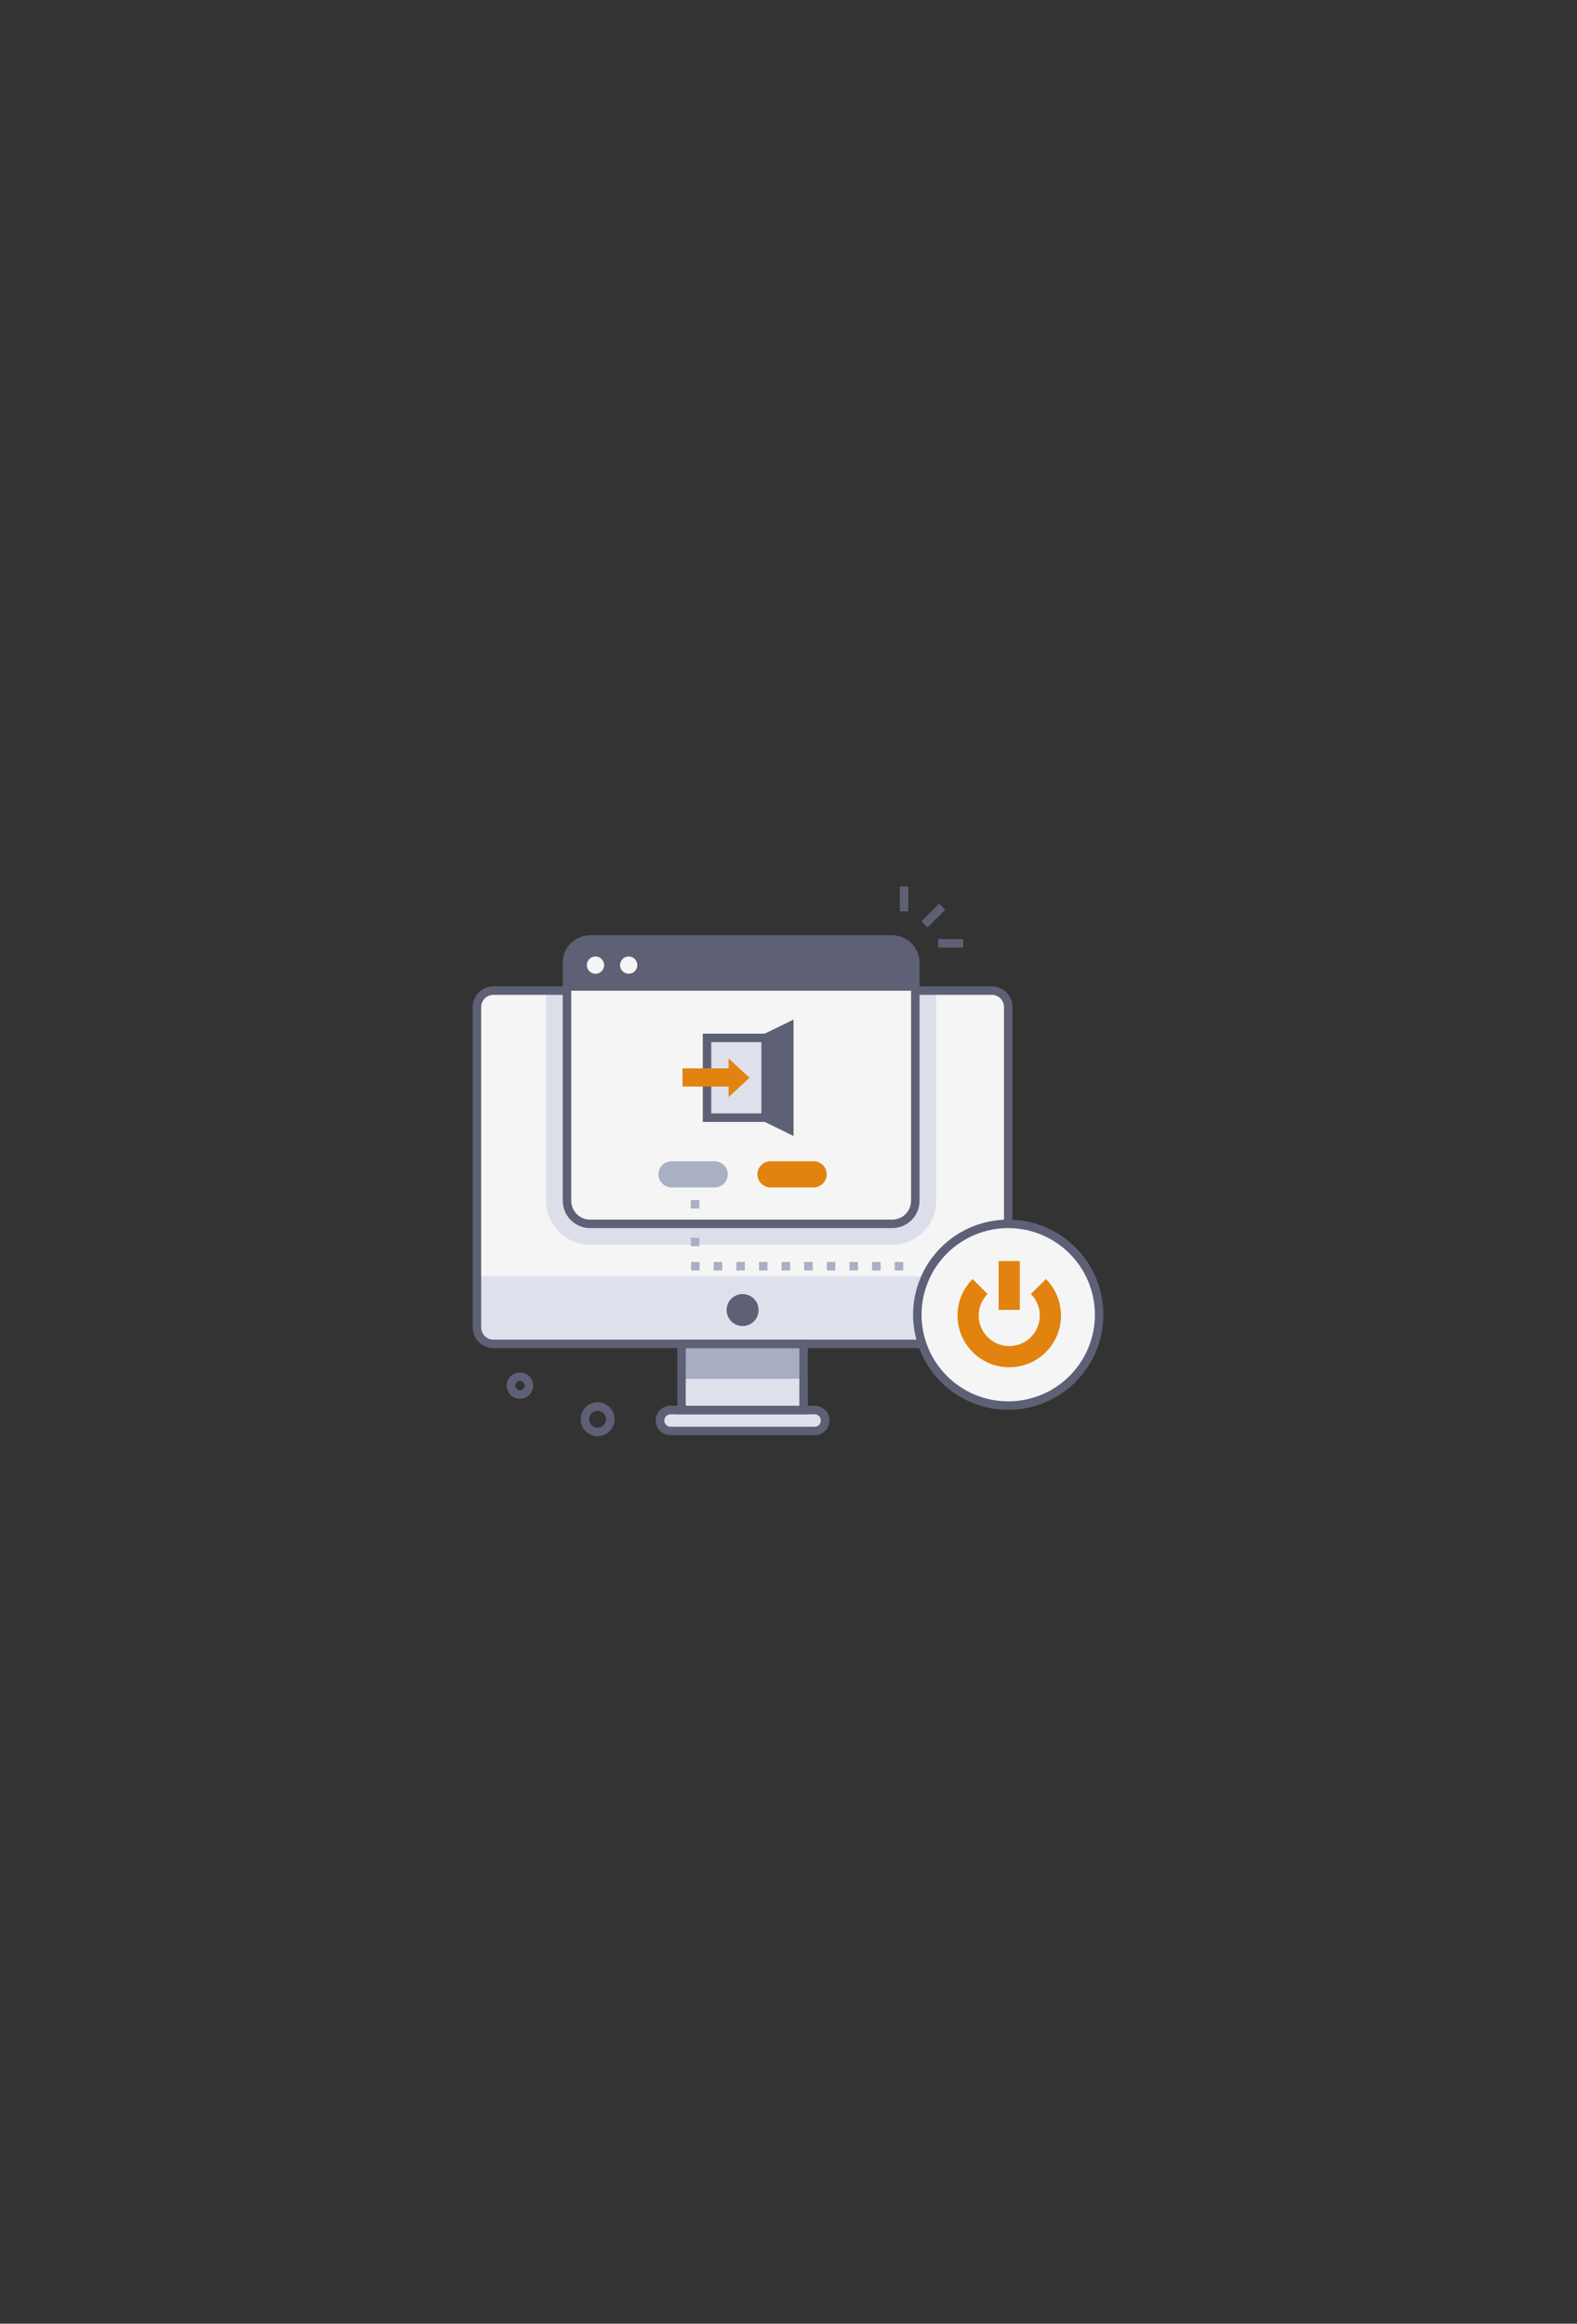 <svg xmlns="http://www.w3.org/2000/svg" xmlns:xlink="http://www.w3.org/1999/xlink" width="802" zoomAndPan="magnify" viewBox="0 0 601.5 886.5" height="1182" preserveAspectRatio="xMidYMid meet" version="1.0"><rect x="0" y="0" width="601.5" height="886.5" fill="#333333" stroke="none"/><defs><clipPath id="3628a8ca29"><path d="M 250 536 L 317 536 L 317 547.949 L 250 547.949 Z M 250 536 " clip-rule="nonzero"/></clipPath><clipPath id="86df88a69f"><path d="M 180.301 376 L 387 376 L 387 515 L 180.301 515 Z M 180.301 376 " clip-rule="nonzero"/></clipPath><clipPath id="9ef547f234"><path d="M 348 465 L 420.852 465 L 420.852 538 L 348 538 Z M 348 465 " clip-rule="nonzero"/></clipPath><clipPath id="8bcbf72218"><path d="M 254 376 L 420.852 376 L 420.852 547.949 L 254 547.949 Z M 254 376 " clip-rule="nonzero"/></clipPath><clipPath id="bb18fa2c65"><path d="M 343 338.125 L 347 338.125 L 347 348 L 343 348 Z M 343 338.125 " clip-rule="nonzero"/></clipPath><clipPath id="ebcbc0e182"><path d="M 221 534 L 235 534 L 235 547.949 L 221 547.949 Z M 221 534 " clip-rule="nonzero"/></clipPath></defs><path fill="#dee1ec" d="M 188.18 377.918 L 378.297 377.918 C 378.707 377.918 379.113 377.957 379.516 378.039 C 379.922 378.117 380.312 378.234 380.691 378.395 C 381.07 378.551 381.434 378.742 381.773 378.973 C 382.117 379.199 382.434 379.461 382.723 379.75 C 383.016 380.043 383.273 380.355 383.5 380.699 C 383.73 381.039 383.922 381.402 384.082 381.781 C 384.238 382.16 384.355 382.551 384.438 382.957 C 384.516 383.359 384.559 383.766 384.559 384.176 L 384.559 506.434 C 384.559 506.844 384.516 507.254 384.438 507.656 C 384.355 508.059 384.238 508.449 384.082 508.828 C 383.922 509.211 383.73 509.57 383.5 509.914 C 383.273 510.254 383.016 510.57 382.723 510.859 C 382.434 511.152 382.117 511.41 381.773 511.641 C 381.434 511.867 381.07 512.062 380.691 512.219 C 380.312 512.375 379.922 512.496 379.516 512.574 C 379.113 512.656 378.707 512.695 378.297 512.695 L 188.18 512.695 C 187.77 512.695 187.363 512.656 186.957 512.574 C 186.555 512.496 186.164 512.375 185.785 512.219 C 185.402 512.062 185.043 511.867 184.699 511.641 C 184.359 511.41 184.043 511.152 183.754 510.859 C 183.461 510.57 183.203 510.254 182.973 509.914 C 182.746 509.57 182.551 509.211 182.395 508.828 C 182.238 508.449 182.117 508.059 182.039 507.656 C 181.957 507.254 181.918 506.844 181.918 506.434 L 181.918 384.176 C 181.918 383.766 181.957 383.359 182.039 382.957 C 182.117 382.551 182.238 382.16 182.395 381.781 C 182.551 381.402 182.746 381.039 182.973 380.699 C 183.203 380.355 183.461 380.043 183.754 379.75 C 184.043 379.461 184.359 379.199 184.699 378.973 C 185.043 378.742 185.402 378.551 185.785 378.395 C 186.164 378.234 186.555 378.117 186.957 378.039 C 187.363 377.957 187.77 377.918 188.18 377.918 Z M 188.18 377.918 " fill-opacity="1" fill-rule="nonzero"/><path fill="#f5f5f5" d="M 384.562 384.188 L 384.562 486.883 L 181.918 486.883 L 181.918 384.23 C 181.918 383.816 181.957 383.406 182.039 383 C 182.121 382.594 182.238 382.199 182.398 381.816 C 182.559 381.434 182.754 381.066 182.984 380.723 C 183.215 380.379 183.477 380.059 183.77 379.766 C 184.062 379.473 184.379 379.211 184.727 378.98 C 185.07 378.75 185.434 378.555 185.816 378.398 C 186.199 378.238 186.594 378.117 187 378.039 C 187.41 377.957 187.82 377.918 188.234 377.918 L 378.285 377.918 C 378.695 377.918 379.105 377.957 379.508 378.035 C 379.914 378.117 380.305 378.234 380.688 378.395 C 381.066 378.551 381.43 378.742 381.773 378.973 C 382.113 379.199 382.434 379.461 382.723 379.75 C 383.016 380.043 383.273 380.359 383.504 380.703 C 383.734 381.043 383.926 381.406 384.086 381.785 C 384.242 382.168 384.363 382.559 384.441 382.965 C 384.523 383.367 384.562 383.777 384.562 384.188 Z M 384.562 384.188 " fill-opacity="1" fill-rule="nonzero"/><path fill="#dcdfea" d="M 357.098 377.91 L 357.098 458.105 C 357.098 458.652 357.07 459.199 357.016 459.746 C 356.961 460.293 356.879 460.832 356.77 461.371 C 356.664 461.91 356.527 462.441 356.367 462.965 C 356.207 463.492 356.023 464.008 355.812 464.512 C 355.602 465.02 355.367 465.516 355.105 465.996 C 354.848 466.48 354.566 466.949 354.258 467.406 C 353.953 467.863 353.629 468.301 353.277 468.727 C 352.93 469.148 352.562 469.555 352.172 469.945 C 351.785 470.332 351.379 470.699 350.953 471.047 C 350.531 471.395 350.09 471.723 349.633 472.027 C 349.176 472.332 348.707 472.613 348.223 472.871 C 347.738 473.129 347.242 473.363 346.738 473.574 C 346.23 473.785 345.715 473.969 345.188 474.129 C 344.664 474.289 344.133 474.422 343.594 474.527 C 343.055 474.637 342.512 474.715 341.969 474.77 C 341.422 474.824 340.875 474.852 340.324 474.852 L 225.066 474.852 C 224.516 474.852 223.969 474.824 223.422 474.77 C 222.875 474.715 222.332 474.637 221.793 474.527 C 221.258 474.418 220.723 474.285 220.199 474.125 C 219.672 473.969 219.156 473.781 218.648 473.57 C 218.141 473.359 217.648 473.125 217.164 472.867 C 216.68 472.609 216.207 472.328 215.75 472.02 C 215.293 471.715 214.855 471.391 214.43 471.039 C 214.004 470.691 213.598 470.324 213.211 469.938 C 212.82 469.547 212.453 469.141 212.105 468.719 C 211.758 468.293 211.43 467.852 211.125 467.395 C 210.82 466.938 210.535 466.469 210.277 465.984 C 210.02 465.5 209.785 465.004 209.574 464.496 C 209.363 463.992 209.18 463.473 209.02 462.949 C 208.859 462.422 208.727 461.891 208.617 461.352 C 208.512 460.816 208.43 460.273 208.375 459.727 C 208.32 459.18 208.293 458.633 208.293 458.082 L 208.293 377.91 Z M 357.098 377.91 " fill-opacity="1" fill-rule="nonzero"/><path fill="#dee1ec" d="M 259.953 512.695 L 306.523 512.695 L 306.523 537.914 L 259.953 537.914 Z M 259.953 512.695 " fill-opacity="1" fill-rule="nonzero"/><path fill="#dee1ec" d="M 310.598 545.898 L 255.879 545.898 C 255.609 545.91 255.344 545.895 255.078 545.848 C 254.812 545.805 254.555 545.734 254.305 545.641 C 254.055 545.543 253.816 545.422 253.59 545.277 C 253.363 545.137 253.152 544.969 252.957 544.785 C 252.766 544.598 252.594 544.395 252.441 544.172 C 252.289 543.949 252.16 543.719 252.055 543.469 C 251.949 543.223 251.871 542.969 251.816 542.703 C 251.762 542.441 251.734 542.176 251.734 541.906 C 251.734 541.637 251.762 541.371 251.816 541.109 C 251.871 540.848 251.949 540.59 252.055 540.344 C 252.16 540.098 252.289 539.863 252.441 539.641 C 252.594 539.422 252.766 539.215 252.957 539.031 C 253.152 538.844 253.363 538.68 253.59 538.535 C 253.816 538.391 254.055 538.27 254.305 538.176 C 254.555 538.078 254.812 538.008 255.078 537.965 C 255.344 537.922 255.609 537.902 255.879 537.914 L 310.598 537.914 C 310.863 537.902 311.133 537.922 311.395 537.965 C 311.66 538.008 311.918 538.078 312.172 538.176 C 312.422 538.27 312.66 538.391 312.887 538.535 C 313.113 538.68 313.324 538.844 313.516 539.031 C 313.711 539.215 313.883 539.422 314.035 539.641 C 314.188 539.863 314.316 540.098 314.422 540.344 C 314.527 540.59 314.605 540.848 314.66 541.109 C 314.711 541.371 314.738 541.637 314.738 541.906 C 314.738 542.176 314.711 542.441 314.66 542.703 C 314.605 542.969 314.527 543.223 314.422 543.469 C 314.316 543.719 314.188 543.949 314.035 544.172 C 313.883 544.395 313.711 544.598 313.516 544.785 C 313.324 544.969 313.113 545.137 312.887 545.277 C 312.66 545.422 312.422 545.543 312.172 545.641 C 311.918 545.734 311.66 545.805 311.395 545.848 C 311.133 545.895 310.863 545.91 310.598 545.898 Z M 310.598 545.898 " fill-opacity="1" fill-rule="nonzero"/><g clip-path="url(#3628a8ca29)"><path fill="#5e6175" d="M 310.598 547.516 L 255.879 547.516 C 255.504 547.527 255.129 547.504 254.758 547.441 C 254.391 547.375 254.027 547.277 253.676 547.141 C 253.328 547.004 252.992 546.836 252.676 546.633 C 252.359 546.43 252.066 546.199 251.797 545.938 C 251.527 545.676 251.285 545.391 251.074 545.078 C 250.859 544.77 250.68 544.441 250.535 544.094 C 250.387 543.75 250.277 543.391 250.203 543.023 C 250.129 542.656 250.09 542.281 250.09 541.906 C 250.09 541.531 250.129 541.16 250.203 540.789 C 250.277 540.422 250.387 540.066 250.535 539.719 C 250.68 539.371 250.859 539.043 251.074 538.734 C 251.285 538.426 251.527 538.137 251.797 537.875 C 252.066 537.613 252.359 537.383 252.676 537.18 C 252.992 536.977 253.328 536.809 253.676 536.672 C 254.027 536.535 254.391 536.438 254.758 536.375 C 255.129 536.309 255.504 536.285 255.879 536.297 L 310.598 536.297 C 310.973 536.285 311.344 536.309 311.715 536.375 C 312.086 536.438 312.445 536.535 312.797 536.672 C 313.148 536.809 313.48 536.977 313.797 537.18 C 314.113 537.383 314.41 537.613 314.68 537.875 C 314.949 538.137 315.191 538.426 315.402 538.734 C 315.613 539.043 315.793 539.371 315.941 539.719 C 316.086 540.066 316.199 540.422 316.273 540.789 C 316.348 541.16 316.387 541.531 316.387 541.906 C 316.387 542.281 316.348 542.656 316.273 543.023 C 316.199 543.391 316.086 543.75 315.941 544.094 C 315.793 544.441 315.613 544.77 315.402 545.078 C 315.191 545.391 314.949 545.676 314.68 545.938 C 314.41 546.199 314.113 546.43 313.797 546.633 C 313.48 546.836 313.148 547.004 312.797 547.141 C 312.445 547.277 312.086 547.375 311.715 547.441 C 311.344 547.504 310.973 547.527 310.598 547.516 Z M 255.879 539.559 C 255.555 539.543 255.238 539.594 254.934 539.707 C 254.629 539.82 254.359 539.988 254.125 540.211 C 253.891 540.438 253.707 540.699 253.578 540.996 C 253.453 541.297 253.387 541.609 253.387 541.934 C 253.387 542.258 253.453 542.57 253.578 542.871 C 253.707 543.168 253.891 543.43 254.125 543.656 C 254.359 543.879 254.629 544.047 254.934 544.16 C 255.238 544.277 255.555 544.324 255.879 544.309 L 310.598 544.309 C 310.922 544.324 311.234 544.277 311.539 544.16 C 311.844 544.047 312.117 543.879 312.352 543.656 C 312.586 543.43 312.77 543.168 312.895 542.871 C 313.023 542.57 313.09 542.258 313.09 541.934 C 313.09 541.609 313.023 541.297 312.895 540.996 C 312.77 540.699 312.586 540.438 312.352 540.211 C 312.117 539.988 311.844 539.82 311.539 539.707 C 311.234 539.594 310.922 539.543 310.598 539.559 Z M 255.879 539.559 " fill-opacity="1" fill-rule="nonzero"/></g><path fill="#a7adc2" d="M 259.953 512.695 L 306.523 512.695 L 306.523 526.004 L 259.953 526.004 Z M 259.953 512.695 " fill-opacity="1" fill-rule="nonzero"/><path fill="#5e6175" d="M 308.125 539.559 L 258.332 539.559 L 258.332 511.078 L 308.125 511.078 Z M 261.555 536.324 L 304.891 536.324 L 304.891 514.312 L 261.57 514.312 Z M 261.555 536.324 " fill-opacity="1" fill-rule="nonzero"/><g clip-path="url(#86df88a69f)"><path fill="#5e6175" d="M 378.297 514.312 L 188.18 514.312 C 187.664 514.312 187.152 514.262 186.645 514.16 C 186.137 514.059 185.645 513.906 185.168 513.711 C 184.688 513.512 184.234 513.27 183.805 512.98 C 183.375 512.695 182.977 512.367 182.609 512 C 182.246 511.637 181.918 511.238 181.633 510.809 C 181.344 510.379 181.102 509.926 180.902 509.449 C 180.703 508.969 180.555 508.477 180.453 507.969 C 180.352 507.465 180.301 506.953 180.301 506.434 L 180.301 384.176 C 180.301 383.66 180.352 383.148 180.453 382.641 C 180.555 382.133 180.703 381.641 180.902 381.164 C 181.102 380.688 181.344 380.234 181.633 379.805 C 181.918 379.375 182.246 378.977 182.609 378.609 C 182.977 378.246 183.375 377.918 183.805 377.629 C 184.234 377.344 184.688 377.102 185.168 376.902 C 185.645 376.703 186.137 376.555 186.645 376.453 C 187.152 376.352 187.664 376.301 188.18 376.301 L 378.297 376.301 C 378.812 376.301 379.324 376.352 379.832 376.453 C 380.34 376.551 380.832 376.703 381.309 376.898 C 381.789 377.098 382.242 377.34 382.672 377.629 C 383.102 377.914 383.5 378.242 383.867 378.609 C 384.23 378.973 384.559 379.371 384.844 379.801 C 385.133 380.23 385.375 380.684 385.574 381.164 C 385.773 381.641 385.922 382.133 386.023 382.641 C 386.125 383.148 386.176 383.66 386.176 384.176 L 386.176 506.434 C 386.176 506.953 386.125 507.465 386.023 507.969 C 385.922 508.477 385.77 508.969 385.574 509.449 C 385.375 509.926 385.133 510.379 384.844 510.809 C 384.555 511.238 384.23 511.637 383.863 512 C 383.5 512.367 383.102 512.695 382.672 512.98 C 382.242 513.27 381.785 513.512 381.309 513.711 C 380.832 513.906 380.34 514.059 379.832 514.16 C 379.324 514.262 378.812 514.312 378.297 514.312 Z M 188.18 379.535 C 187.875 379.535 187.574 379.566 187.273 379.625 C 186.977 379.684 186.684 379.773 186.402 379.891 C 186.121 380.008 185.855 380.148 185.602 380.32 C 185.348 380.488 185.113 380.68 184.898 380.895 C 184.684 381.113 184.488 381.348 184.32 381.598 C 184.152 381.852 184.008 382.121 183.891 382.402 C 183.773 382.684 183.688 382.973 183.625 383.273 C 183.566 383.57 183.535 383.871 183.535 384.176 L 183.535 506.434 C 183.535 506.738 183.566 507.039 183.625 507.34 C 183.688 507.637 183.773 507.93 183.891 508.211 C 184.008 508.492 184.152 508.758 184.32 509.012 C 184.488 509.266 184.684 509.5 184.898 509.715 C 185.113 509.93 185.348 510.125 185.602 510.293 C 185.855 510.461 186.121 510.605 186.402 510.723 C 186.684 510.84 186.977 510.926 187.273 510.988 C 187.574 511.047 187.875 511.078 188.18 511.078 L 378.297 511.078 C 378.602 511.078 378.902 511.047 379.199 510.988 C 379.5 510.926 379.789 510.84 380.07 510.723 C 380.352 510.605 380.621 510.461 380.875 510.293 C 381.129 510.125 381.363 509.93 381.578 509.715 C 381.793 509.5 381.984 509.266 382.156 509.012 C 382.324 508.758 382.469 508.492 382.586 508.211 C 382.699 507.93 382.789 507.637 382.848 507.34 C 382.91 507.039 382.938 506.738 382.938 506.434 L 382.938 384.176 C 382.938 383.871 382.91 383.57 382.848 383.273 C 382.789 382.973 382.699 382.684 382.586 382.402 C 382.469 382.121 382.324 381.852 382.156 381.598 C 381.984 381.348 381.793 381.113 381.578 380.895 C 381.363 380.68 381.129 380.488 380.875 380.32 C 380.621 380.148 380.352 380.008 380.07 379.891 C 379.789 379.773 379.5 379.684 379.199 379.625 C 378.902 379.566 378.602 379.535 378.297 379.535 Z M 188.18 379.535 " fill-opacity="1" fill-rule="nonzero"/></g><path fill="#f5f5f5" d="M 419.215 501.57 C 419.215 502.707 419.16 503.84 419.051 504.969 C 418.938 506.102 418.77 507.223 418.551 508.336 C 418.328 509.449 418.055 510.551 417.723 511.637 C 417.395 512.723 417.012 513.793 416.578 514.84 C 416.145 515.891 415.66 516.914 415.125 517.918 C 414.59 518.918 414.004 519.891 413.375 520.836 C 412.746 521.781 412.07 522.691 411.348 523.57 C 410.629 524.449 409.867 525.289 409.066 526.09 C 408.262 526.895 407.422 527.656 406.543 528.375 C 405.668 529.098 404.758 529.773 403.812 530.402 C 402.867 531.035 401.895 531.617 400.895 532.152 C 399.895 532.688 398.871 533.172 397.82 533.609 C 396.773 534.043 395.703 534.426 394.617 534.754 C 393.531 535.086 392.434 535.359 391.32 535.582 C 390.207 535.805 389.086 535.969 387.953 536.082 C 386.824 536.191 385.691 536.246 384.559 536.246 C 383.422 536.246 382.289 536.191 381.16 536.082 C 380.031 535.969 378.91 535.805 377.797 535.582 C 376.684 535.359 375.582 535.086 374.496 534.754 C 373.41 534.426 372.344 534.043 371.293 533.609 C 370.246 533.172 369.219 532.688 368.219 532.152 C 367.219 531.617 366.246 531.035 365.301 530.402 C 364.359 529.773 363.449 529.098 362.57 528.375 C 361.691 527.656 360.852 526.895 360.051 526.09 C 359.246 525.289 358.484 524.449 357.766 523.57 C 357.047 522.691 356.371 521.781 355.738 520.836 C 355.109 519.891 354.527 518.918 353.992 517.918 C 353.457 516.914 352.973 515.891 352.535 514.84 C 352.102 513.793 351.719 512.723 351.391 511.637 C 351.062 510.551 350.785 509.449 350.566 508.336 C 350.344 507.223 350.176 506.102 350.066 504.969 C 349.953 503.84 349.898 502.707 349.898 501.57 C 349.898 500.434 349.953 499.301 350.066 498.172 C 350.176 497.043 350.344 495.918 350.566 494.805 C 350.785 493.691 351.062 492.59 351.391 491.504 C 351.719 490.418 352.102 489.348 352.535 488.301 C 352.973 487.25 353.457 486.227 353.992 485.223 C 354.527 484.223 355.109 483.25 355.738 482.305 C 356.371 481.359 357.047 480.449 357.766 479.57 C 358.484 478.695 359.246 477.852 360.051 477.051 C 360.852 476.246 361.691 475.484 362.57 474.766 C 363.449 474.043 364.359 473.367 365.301 472.738 C 366.246 472.105 367.219 471.523 368.219 470.988 C 369.219 470.453 370.246 469.969 371.293 469.531 C 372.344 469.098 373.41 468.715 374.496 468.387 C 375.582 468.059 376.684 467.781 377.797 467.559 C 378.91 467.34 380.031 467.172 381.16 467.059 C 382.289 466.949 383.422 466.895 384.559 466.895 C 385.691 466.895 386.824 466.949 387.953 467.059 C 389.086 467.172 390.207 467.34 391.32 467.559 C 392.434 467.781 393.531 468.059 394.617 468.387 C 395.703 468.715 396.773 469.098 397.82 469.531 C 398.871 469.969 399.895 470.453 400.895 470.988 C 401.895 471.523 402.867 472.105 403.812 472.738 C 404.758 473.367 405.668 474.043 406.543 474.766 C 407.422 475.484 408.262 476.246 409.066 477.051 C 409.867 477.852 410.629 478.695 411.348 479.57 C 412.07 480.449 412.746 481.359 413.375 482.305 C 414.004 483.25 414.59 484.223 415.125 485.223 C 415.66 486.227 416.145 487.25 416.578 488.301 C 417.012 489.348 417.395 490.418 417.723 491.504 C 418.055 492.59 418.328 493.691 418.551 494.805 C 418.77 495.918 418.938 497.043 419.051 498.172 C 419.16 499.301 419.215 500.434 419.215 501.57 Z M 419.215 501.57 " fill-opacity="1" fill-rule="nonzero"/><g clip-path="url(#9ef547f234)"><path fill="#5e6175" d="M 384.559 537.855 C 383.367 537.855 382.184 537.797 381 537.68 C 379.816 537.562 378.645 537.391 377.477 537.156 C 376.312 536.926 375.16 536.637 374.023 536.293 C 372.883 535.949 371.766 535.547 370.668 535.094 C 369.57 534.637 368.496 534.129 367.449 533.57 C 366.402 533.012 365.383 532.398 364.395 531.738 C 363.406 531.078 362.453 530.371 361.535 529.617 C 360.613 528.863 359.734 528.066 358.895 527.227 C 358.055 526.387 357.258 525.508 356.504 524.59 C 355.75 523.672 355.043 522.719 354.379 521.73 C 353.719 520.742 353.109 519.723 352.551 518.676 C 351.988 517.625 351.48 516.555 351.027 515.457 C 350.57 514.359 350.172 513.242 349.828 512.102 C 349.48 510.965 349.195 509.816 348.961 508.648 C 348.73 507.484 348.555 506.309 348.438 505.129 C 348.324 503.945 348.266 502.758 348.266 501.57 C 348.266 500.383 348.324 499.195 348.438 498.016 C 348.555 496.832 348.73 495.656 348.961 494.492 C 349.195 493.328 349.48 492.176 349.828 491.039 C 350.172 489.902 350.57 488.781 351.027 487.684 C 351.48 486.586 351.988 485.516 352.551 484.465 C 353.109 483.418 353.719 482.398 354.379 481.414 C 355.043 480.426 355.75 479.473 356.504 478.551 C 357.258 477.633 358.055 476.754 358.895 475.914 C 359.734 475.074 360.613 474.277 361.535 473.523 C 362.453 472.77 363.406 472.062 364.395 471.402 C 365.383 470.742 366.402 470.133 367.449 469.57 C 368.496 469.012 369.57 468.504 370.668 468.047 C 371.766 467.594 372.883 467.195 374.023 466.848 C 375.16 466.504 376.312 466.215 377.477 465.984 C 378.645 465.75 379.816 465.578 381 465.461 C 382.184 465.344 383.367 465.285 384.559 465.285 C 385.746 465.285 386.934 465.344 388.113 465.461 C 389.297 465.578 390.473 465.75 391.637 465.984 C 392.805 466.215 393.953 466.504 395.094 466.848 C 396.23 467.195 397.348 467.594 398.445 468.047 C 399.543 468.504 400.617 469.012 401.664 469.57 C 402.715 470.133 403.73 470.742 404.719 471.402 C 405.707 472.062 406.664 472.77 407.582 473.523 C 408.5 474.277 409.379 475.074 410.219 475.914 C 411.062 476.754 411.859 477.633 412.613 478.551 C 413.367 479.473 414.074 480.426 414.734 481.414 C 415.395 482.398 416.004 483.418 416.566 484.465 C 417.125 485.516 417.633 486.586 418.086 487.684 C 418.543 488.781 418.941 489.902 419.289 491.039 C 419.633 492.176 419.922 493.328 420.152 494.492 C 420.383 495.656 420.559 496.832 420.676 498.016 C 420.793 499.195 420.852 500.383 420.852 501.57 C 420.848 502.758 420.789 503.945 420.672 505.125 C 420.555 506.309 420.379 507.48 420.148 508.648 C 419.914 509.812 419.625 510.965 419.281 512.102 C 418.938 513.238 418.535 514.355 418.082 515.453 C 417.625 516.551 417.117 517.621 416.559 518.668 C 415.996 519.719 415.387 520.734 414.727 521.723 C 414.066 522.711 413.359 523.664 412.605 524.582 C 411.852 525.5 411.051 526.379 410.211 527.219 C 409.371 528.059 408.492 528.855 407.574 529.609 C 406.656 530.363 405.703 531.07 404.715 531.73 C 403.727 532.391 402.707 533.004 401.66 533.562 C 400.613 534.121 399.539 534.629 398.441 535.086 C 397.344 535.539 396.227 535.941 395.09 536.285 C 393.953 536.633 392.801 536.922 391.637 537.152 C 390.469 537.387 389.297 537.559 388.113 537.676 C 386.93 537.793 385.746 537.855 384.559 537.855 Z M 384.559 468.523 C 383.477 468.523 382.395 468.574 381.316 468.68 C 380.238 468.789 379.172 468.945 378.109 469.156 C 377.047 469.367 375.996 469.629 374.961 469.945 C 373.926 470.258 372.906 470.625 371.906 471.039 C 370.906 471.453 369.93 471.914 368.973 472.426 C 368.02 472.934 367.094 473.492 366.191 474.09 C 365.293 474.691 364.422 475.336 363.586 476.023 C 362.75 476.711 361.949 477.438 361.184 478.203 C 360.418 478.969 359.691 479.77 359.004 480.605 C 358.316 481.441 357.672 482.309 357.07 483.211 C 356.469 484.109 355.914 485.035 355.402 485.992 C 354.895 486.945 354.43 487.922 354.016 488.922 C 353.602 489.922 353.238 490.941 352.926 491.977 C 352.609 493.012 352.348 494.062 352.137 495.125 C 351.926 496.184 351.766 497.254 351.66 498.332 C 351.555 499.41 351.5 500.488 351.5 501.57 C 351.5 502.652 351.555 503.734 351.66 504.809 C 351.766 505.887 351.926 506.957 352.137 508.02 C 352.348 509.078 352.609 510.129 352.926 511.164 C 353.238 512.199 353.602 513.219 354.016 514.219 C 354.43 515.219 354.895 516.195 355.402 517.148 C 355.914 518.105 356.469 519.031 357.07 519.93 C 357.672 520.832 358.316 521.699 359.004 522.535 C 359.691 523.375 360.418 524.176 361.184 524.941 C 361.949 525.703 362.75 526.43 363.586 527.117 C 364.422 527.805 365.293 528.449 366.191 529.051 C 367.094 529.652 368.02 530.207 368.973 530.719 C 369.93 531.227 370.906 531.688 371.906 532.105 C 372.906 532.52 373.926 532.883 374.961 533.195 C 375.996 533.512 377.047 533.773 378.109 533.984 C 379.172 534.195 380.238 534.355 381.316 534.461 C 382.395 534.566 383.477 534.621 384.559 534.621 C 385.641 534.621 386.719 534.566 387.797 534.461 C 388.875 534.355 389.945 534.195 391.008 533.984 C 392.066 533.773 393.117 533.512 394.152 533.195 C 395.188 532.883 396.207 532.52 397.207 532.105 C 398.207 531.688 399.184 531.227 400.141 530.719 C 401.094 530.207 402.023 529.652 402.922 529.051 C 403.824 528.449 404.691 527.805 405.527 527.117 C 406.363 526.43 407.168 525.703 407.934 524.941 C 408.699 524.176 409.422 523.375 410.109 522.535 C 410.797 521.699 411.441 520.832 412.043 519.93 C 412.645 519.031 413.199 518.105 413.711 517.148 C 414.223 516.195 414.684 515.219 415.098 514.219 C 415.512 513.219 415.875 512.199 416.191 511.164 C 416.504 510.129 416.77 509.078 416.98 508.02 C 417.191 506.957 417.348 505.887 417.453 504.809 C 417.562 503.734 417.613 502.652 417.613 501.57 C 417.613 500.488 417.559 499.41 417.453 498.332 C 417.348 497.254 417.188 496.188 416.977 495.125 C 416.762 494.062 416.5 493.016 416.188 491.98 C 415.871 490.945 415.508 489.926 415.094 488.926 C 414.676 487.926 414.215 486.949 413.703 485.996 C 413.195 485.043 412.637 484.113 412.035 483.215 C 411.434 482.316 410.789 481.445 410.105 480.609 C 409.418 479.773 408.691 478.973 407.926 478.207 C 407.16 477.441 406.359 476.715 405.523 476.031 C 404.688 475.344 403.816 474.699 402.918 474.098 C 402.016 473.496 401.09 472.941 400.137 472.43 C 399.18 471.922 398.203 471.457 397.203 471.043 C 396.203 470.629 395.188 470.266 394.152 469.949 C 393.113 469.637 392.066 469.371 391.004 469.16 C 389.941 468.949 388.875 468.789 387.797 468.684 C 386.719 468.578 385.641 468.523 384.559 468.523 Z M 384.559 468.523 " fill-opacity="1" fill-rule="nonzero"/></g><path fill="#5e6175" d="M 289.34 499.785 C 289.34 500.188 289.301 500.582 289.223 500.977 C 289.145 501.367 289.031 501.75 288.875 502.121 C 288.723 502.488 288.535 502.84 288.312 503.176 C 288.09 503.508 287.836 503.816 287.555 504.098 C 287.27 504.383 286.961 504.633 286.629 504.855 C 286.297 505.078 285.945 505.266 285.574 505.422 C 285.203 505.574 284.824 505.688 284.43 505.766 C 284.039 505.844 283.641 505.883 283.242 505.883 C 282.84 505.883 282.441 505.844 282.051 505.766 C 281.656 505.688 281.277 505.574 280.906 505.422 C 280.535 505.266 280.184 505.078 279.852 504.855 C 279.52 504.633 279.211 504.383 278.926 504.098 C 278.645 503.816 278.391 503.508 278.168 503.176 C 277.945 502.84 277.758 502.488 277.605 502.121 C 277.453 501.75 277.336 501.367 277.258 500.977 C 277.18 500.582 277.141 500.188 277.141 499.785 C 277.141 499.387 277.18 498.988 277.258 498.598 C 277.336 498.203 277.453 497.82 277.605 497.453 C 277.758 497.082 277.945 496.73 278.168 496.398 C 278.391 496.066 278.645 495.758 278.926 495.473 C 279.211 495.191 279.52 494.938 279.852 494.715 C 280.184 494.492 280.535 494.305 280.906 494.152 C 281.277 494 281.656 493.883 282.051 493.805 C 282.441 493.727 282.84 493.688 283.242 493.688 C 283.641 493.688 284.039 493.727 284.43 493.805 C 284.824 493.883 285.203 494 285.574 494.152 C 285.945 494.305 286.297 494.492 286.629 494.715 C 286.961 494.938 287.27 495.191 287.555 495.473 C 287.836 495.758 288.09 496.066 288.312 496.398 C 288.535 496.73 288.723 497.082 288.875 497.453 C 289.031 497.82 289.145 498.203 289.223 498.598 C 289.301 498.988 289.34 499.387 289.34 499.785 Z M 289.34 499.785 " fill-opacity="1" fill-rule="nonzero"/><g clip-path="url(#8bcbf72218)"><path stroke-linecap="butt" transform="matrix(0.539, 0, 0, 0.539, 162.502, 304.998)" fill="none" stroke-linejoin="miter" d="M 392.071 344.744 C 390.724 346.091 389.521 347.562 388.464 349.155 C 387.407 350.742 386.516 352.423 385.784 354.19 C 385.06 355.95 384.51 357.776 384.14 359.645 C 383.771 361.521 383.59 363.412 383.59 365.325 C 383.59 367.23 383.785 369.121 384.155 370.997 C 384.531 372.866 385.089 374.684 385.82 376.445 C 386.552 378.212 387.45 379.886 388.515 381.472 C 389.572 383.059 390.782 384.529 392.129 385.877 C 393.483 387.224 394.953 388.434 396.539 389.491 C 398.133 390.549 399.806 391.447 401.573 392.179 C 403.333 392.904 405.151 393.454 407.027 393.831 C 408.902 394.2 410.793 394.389 412.697 394.389 C 414.609 394.389 416.5 394.2 418.376 393.831 C 420.244 393.454 422.062 392.904 423.829 392.179 C 425.596 391.447 427.269 390.549 428.863 389.491 C 430.449 388.434 431.919 387.224 433.266 385.877 C 434.621 384.529 435.83 383.059 436.887 381.472 C 437.952 379.886 438.85 378.212 439.582 376.445 C 440.313 374.684 440.871 372.866 441.24 370.997 C 441.617 369.121 441.805 367.23 441.812 365.325 C 441.812 363.412 441.631 361.521 441.262 359.645 C 440.893 357.776 440.342 355.95 439.618 354.19 C 438.886 352.423 437.996 350.742 436.938 349.155 C 435.881 347.562 434.678 346.091 433.331 344.744 " stroke="#e1830e" stroke-width="15" stroke-opacity="1" stroke-miterlimit="10"/></g><path stroke-linecap="butt" transform="matrix(0.539, 0, 0, 0.539, 162.502, 304.998)" fill="none" stroke-linejoin="miter" d="M 412.697 361.239 L 412.697 326.698 " stroke="#e1830e" stroke-width="15" stroke-opacity="1" stroke-miterlimit="10"/><path fill="#f5f5f5" d="M 225.094 358.434 L 340.324 358.434 C 340.902 358.434 341.477 358.492 342.043 358.605 C 342.609 358.715 343.16 358.883 343.695 359.105 C 344.227 359.324 344.734 359.598 345.215 359.918 C 345.695 360.238 346.141 360.605 346.551 361.012 C 346.957 361.422 347.324 361.867 347.645 362.348 C 347.965 362.828 348.234 363.332 348.457 363.867 C 348.68 364.402 348.844 364.953 348.957 365.52 C 349.07 366.086 349.129 366.656 349.129 367.234 L 349.129 458.105 C 349.129 458.684 349.07 459.254 348.957 459.82 C 348.844 460.387 348.68 460.938 348.457 461.473 C 348.234 462.004 347.965 462.512 347.645 462.992 C 347.324 463.473 346.957 463.918 346.551 464.328 C 346.141 464.734 345.695 465.102 345.215 465.422 C 344.734 465.742 344.227 466.012 343.695 466.234 C 343.16 466.457 342.609 466.621 342.043 466.734 C 341.477 466.848 340.902 466.902 340.324 466.902 L 225.094 466.902 C 224.516 466.902 223.941 466.848 223.375 466.734 C 222.809 466.621 222.258 466.457 221.727 466.234 C 221.191 466.012 220.684 465.742 220.203 465.422 C 219.723 465.102 219.277 464.734 218.867 464.328 C 218.461 463.918 218.094 463.473 217.773 462.992 C 217.453 462.512 217.184 462.004 216.961 461.473 C 216.738 460.938 216.574 460.387 216.461 459.82 C 216.348 459.254 216.289 458.684 216.289 458.105 L 216.289 367.234 C 216.289 366.656 216.348 366.086 216.461 365.52 C 216.574 364.953 216.738 364.402 216.961 363.867 C 217.184 363.332 217.453 362.828 217.773 362.348 C 218.094 361.867 218.461 361.422 218.867 361.012 C 219.277 360.605 219.723 360.238 220.203 359.918 C 220.684 359.598 221.191 359.324 221.727 359.105 C 222.258 358.883 222.809 358.715 223.375 358.605 C 223.941 358.492 224.516 358.434 225.094 358.434 Z M 225.094 358.434 " fill-opacity="1" fill-rule="nonzero"/><path fill="#5e6175" d="M 340.324 468.523 L 225.066 468.523 C 224.383 468.52 223.707 468.453 223.035 468.32 C 222.363 468.184 221.715 467.988 221.082 467.723 C 220.449 467.461 219.852 467.141 219.281 466.762 C 218.715 466.383 218.188 465.949 217.703 465.465 C 217.223 464.98 216.789 464.457 216.41 463.887 C 216.031 463.32 215.707 462.719 215.445 462.09 C 215.184 461.457 214.988 460.805 214.852 460.137 C 214.719 459.465 214.652 458.789 214.652 458.105 L 214.652 367.234 C 214.652 366.551 214.719 365.875 214.852 365.203 C 214.984 364.531 215.184 363.883 215.445 363.25 C 215.707 362.617 216.027 362.02 216.406 361.449 C 216.789 360.883 217.219 360.355 217.703 359.871 C 218.188 359.387 218.711 358.957 219.281 358.578 C 219.848 358.195 220.449 357.875 221.082 357.613 C 221.711 357.352 222.363 357.152 223.035 357.02 C 223.703 356.887 224.383 356.816 225.066 356.816 L 340.324 356.816 C 341.008 356.82 341.688 356.887 342.355 357.02 C 343.027 357.156 343.676 357.355 344.309 357.617 C 344.938 357.879 345.539 358.199 346.105 358.578 C 346.676 358.961 347.199 359.391 347.684 359.875 C 348.168 360.359 348.598 360.887 348.977 361.453 C 349.355 362.02 349.68 362.621 349.941 363.254 C 350.203 363.883 350.398 364.535 350.531 365.203 C 350.668 365.875 350.734 366.551 350.734 367.234 L 350.734 458.105 C 350.734 458.789 350.668 459.465 350.531 460.133 C 350.398 460.805 350.199 461.453 349.938 462.086 C 349.676 462.719 349.355 463.316 348.977 463.883 C 348.598 464.453 348.164 464.98 347.684 465.461 C 347.199 465.945 346.672 466.379 346.105 466.758 C 345.539 467.137 344.938 467.461 344.309 467.723 C 343.676 467.984 343.027 468.184 342.355 468.316 C 341.684 468.453 341.008 468.52 340.324 468.523 Z M 225.066 360.051 C 224.594 360.055 224.129 360.102 223.664 360.191 C 223.203 360.285 222.754 360.422 222.32 360.602 C 221.883 360.781 221.469 361.004 221.078 361.266 C 220.688 361.527 220.324 361.828 219.992 362.16 C 219.656 362.492 219.359 362.855 219.098 363.246 C 218.836 363.641 218.617 364.055 218.434 364.488 C 218.254 364.922 218.117 365.371 218.027 365.836 C 217.934 366.297 217.887 366.762 217.887 367.234 L 217.887 458.105 C 217.887 458.574 217.934 459.043 218.027 459.504 C 218.117 459.965 218.254 460.414 218.434 460.852 C 218.617 461.285 218.836 461.699 219.098 462.09 C 219.359 462.484 219.656 462.848 219.992 463.18 C 220.324 463.512 220.688 463.809 221.078 464.074 C 221.469 464.336 221.883 464.555 222.32 464.738 C 222.754 464.918 223.203 465.055 223.664 465.148 C 224.129 465.238 224.594 465.285 225.066 465.285 L 340.324 465.285 C 340.797 465.285 341.262 465.238 341.723 465.145 C 342.188 465.051 342.633 464.914 343.07 464.734 C 343.504 464.555 343.918 464.332 344.309 464.07 C 344.699 463.809 345.062 463.508 345.395 463.176 C 345.727 462.844 346.023 462.48 346.285 462.09 C 346.547 461.695 346.77 461.285 346.949 460.848 C 347.129 460.414 347.266 459.965 347.359 459.504 C 347.453 459.043 347.496 458.574 347.5 458.105 L 347.5 367.234 C 347.5 366.766 347.453 366.297 347.359 365.836 C 347.27 365.375 347.133 364.926 346.953 364.488 C 346.77 364.055 346.551 363.641 346.289 363.25 C 346.027 362.859 345.73 362.496 345.398 362.16 C 345.062 361.828 344.703 361.531 344.309 361.27 C 343.918 361.008 343.504 360.785 343.07 360.605 C 342.637 360.422 342.188 360.285 341.727 360.191 C 341.262 360.102 340.797 360.055 340.324 360.051 Z M 225.066 360.051 " fill-opacity="1" fill-rule="nonzero"/><path fill="#5e6175" d="M 349.117 367.234 L 349.117 377.961 L 216.289 377.961 L 216.289 367.234 C 216.289 366.656 216.348 366.086 216.457 365.52 C 216.57 364.953 216.734 364.406 216.957 363.871 C 217.176 363.34 217.445 362.832 217.766 362.352 C 218.086 361.871 218.449 361.426 218.855 361.02 C 219.266 360.609 219.707 360.246 220.188 359.926 C 220.664 359.602 221.172 359.332 221.703 359.109 C 222.238 358.887 222.785 358.719 223.352 358.605 C 223.918 358.492 224.488 358.438 225.066 358.434 L 340.324 358.434 C 340.902 358.438 341.473 358.492 342.039 358.605 C 342.605 358.719 343.156 358.887 343.691 359.109 C 344.223 359.328 344.73 359.602 345.211 359.922 C 345.691 360.242 346.133 360.609 346.543 361.016 C 346.949 361.426 347.316 361.867 347.637 362.348 C 347.957 362.828 348.227 363.336 348.449 363.871 C 348.668 364.402 348.836 364.953 348.949 365.52 C 349.059 366.086 349.117 366.656 349.117 367.234 Z M 349.117 367.234 " fill-opacity="1" fill-rule="nonzero"/><path fill="#f5f5f5" d="M 230.426 368.195 C 230.426 368.633 230.344 369.051 230.176 369.457 C 230.008 369.859 229.77 370.215 229.461 370.523 C 229.152 370.832 228.797 371.07 228.395 371.238 C 227.988 371.406 227.57 371.488 227.133 371.488 C 226.695 371.488 226.273 371.406 225.871 371.238 C 225.469 371.07 225.109 370.832 224.801 370.523 C 224.492 370.215 224.254 369.859 224.086 369.457 C 223.922 369.051 223.836 368.633 223.836 368.195 C 223.836 367.758 223.922 367.336 224.086 366.934 C 224.254 366.531 224.492 366.176 224.801 365.863 C 225.109 365.555 225.469 365.316 225.871 365.152 C 226.273 364.984 226.695 364.898 227.133 364.898 C 227.57 364.898 227.988 364.984 228.395 365.152 C 228.797 365.316 229.152 365.555 229.461 365.863 C 229.77 366.176 230.008 366.531 230.176 366.934 C 230.344 367.336 230.426 367.758 230.426 368.195 Z M 230.426 368.195 " fill-opacity="1" fill-rule="nonzero"/><path fill="#f5f5f5" d="M 243.09 368.195 C 243.09 368.633 243.008 369.051 242.84 369.457 C 242.672 369.859 242.434 370.215 242.125 370.523 C 241.816 370.832 241.461 371.07 241.059 371.238 C 240.652 371.406 240.234 371.488 239.797 371.488 C 239.359 371.488 238.938 371.406 238.535 371.238 C 238.133 371.07 237.773 370.832 237.465 370.523 C 237.156 370.215 236.918 369.859 236.75 369.457 C 236.582 369.051 236.5 368.633 236.5 368.195 C 236.5 367.758 236.582 367.336 236.75 366.934 C 236.918 366.531 237.156 366.176 237.465 365.863 C 237.773 365.555 238.133 365.316 238.535 365.152 C 238.938 364.984 239.359 364.898 239.797 364.898 C 240.234 364.898 240.652 364.984 241.059 365.152 C 241.461 365.316 241.816 365.555 242.125 365.863 C 242.434 366.176 242.672 366.531 242.84 366.934 C 243.008 367.336 243.09 367.758 243.09 368.195 Z M 243.09 368.195 " fill-opacity="1" fill-rule="nonzero"/><path fill="#e1830e" d="M 293.891 452.996 L 310.344 452.996 C 310.672 452.996 310.996 452.965 311.316 452.902 C 311.637 452.84 311.949 452.742 312.25 452.617 C 312.555 452.492 312.844 452.34 313.113 452.156 C 313.387 451.977 313.641 451.77 313.871 451.535 C 314.102 451.305 314.309 451.055 314.492 450.781 C 314.672 450.508 314.828 450.223 314.953 449.918 C 315.078 449.617 315.172 449.305 315.234 448.984 C 315.301 448.66 315.332 448.336 315.332 448.012 C 315.332 447.684 315.301 447.359 315.234 447.035 C 315.172 446.715 315.078 446.402 314.953 446.102 C 314.828 445.797 314.672 445.512 314.492 445.238 C 314.309 444.965 314.102 444.715 313.871 444.484 C 313.641 444.25 313.387 444.043 313.113 443.863 C 312.844 443.68 312.555 443.527 312.25 443.402 C 311.949 443.277 311.637 443.184 311.316 443.117 C 310.996 443.055 310.672 443.023 310.344 443.023 L 293.891 443.023 C 293.566 443.023 293.242 443.055 292.918 443.117 C 292.598 443.184 292.285 443.277 291.984 443.402 C 291.68 443.527 291.395 443.68 291.121 443.863 C 290.848 444.043 290.598 444.25 290.363 444.484 C 290.133 444.715 289.926 444.965 289.746 445.238 C 289.562 445.512 289.41 445.797 289.285 446.102 C 289.156 446.402 289.062 446.715 289 447.035 C 288.934 447.359 288.902 447.684 288.902 448.012 C 288.902 448.336 288.934 448.66 289 448.984 C 289.062 449.305 289.156 449.617 289.285 449.918 C 289.41 450.223 289.562 450.508 289.746 450.781 C 289.926 451.055 290.133 451.305 290.363 451.535 C 290.598 451.77 290.848 451.977 291.121 452.156 C 291.395 452.34 291.68 452.492 291.984 452.617 C 292.285 452.742 292.598 452.84 292.918 452.902 C 293.242 452.965 293.566 452.996 293.891 452.996 Z M 293.891 452.996 " fill-opacity="1" fill-rule="nonzero"/><path fill="#a9afc4" d="M 256.137 452.996 L 272.59 452.996 C 272.914 452.996 273.242 452.965 273.562 452.902 C 273.883 452.84 274.195 452.742 274.496 452.617 C 274.801 452.492 275.086 452.34 275.359 452.156 C 275.633 451.977 275.883 451.77 276.117 451.535 C 276.348 451.305 276.555 451.055 276.738 450.781 C 276.918 450.508 277.07 450.223 277.199 449.918 C 277.324 449.617 277.418 449.305 277.48 448.984 C 277.547 448.66 277.578 448.336 277.578 448.012 C 277.578 447.684 277.547 447.359 277.48 447.035 C 277.418 446.715 277.324 446.402 277.199 446.102 C 277.07 445.797 276.918 445.512 276.738 445.238 C 276.555 444.965 276.348 444.715 276.117 444.484 C 275.883 444.25 275.633 444.043 275.359 443.863 C 275.086 443.68 274.801 443.527 274.496 443.402 C 274.195 443.277 273.883 443.184 273.562 443.117 C 273.242 443.055 272.914 443.023 272.59 443.023 L 256.137 443.023 C 255.809 443.023 255.484 443.055 255.164 443.117 C 254.844 443.184 254.531 443.277 254.23 443.402 C 253.926 443.527 253.641 443.68 253.367 443.863 C 253.094 444.043 252.844 444.25 252.609 444.484 C 252.379 444.715 252.172 444.965 251.988 445.238 C 251.809 445.512 251.652 445.797 251.527 446.102 C 251.402 446.402 251.309 446.715 251.246 447.035 C 251.18 447.359 251.148 447.684 251.148 448.012 C 251.148 448.336 251.18 448.66 251.246 448.984 C 251.309 449.305 251.402 449.617 251.527 449.918 C 251.652 450.223 251.809 450.508 251.988 450.781 C 252.172 451.055 252.379 451.305 252.609 451.535 C 252.844 451.77 253.094 451.977 253.367 452.156 C 253.641 452.34 253.926 452.492 254.23 452.617 C 254.531 452.742 254.844 452.84 255.164 452.902 C 255.484 452.965 255.809 452.996 256.137 452.996 Z M 256.137 452.996 " fill-opacity="1" fill-rule="nonzero"/><path fill="#dee1ec" d="M 269.676 395.961 L 292.062 395.961 L 292.062 426.395 L 269.676 426.395 Z M 269.676 395.961 " fill-opacity="1" fill-rule="nonzero"/><path fill="#5e6175" d="M 293.684 428.012 L 268.059 428.012 L 268.059 394.34 L 293.684 394.34 Z M 271.293 424.773 L 290.445 424.773 L 290.445 397.578 L 271.293 397.578 Z M 271.293 424.773 " fill-opacity="1" fill-rule="nonzero"/><path fill="#5e6175" d="M 292.062 395.961 L 292.062 426.395 L 301.055 430.797 L 301.055 391.559 Z M 292.062 395.961 " fill-opacity="1" fill-rule="nonzero"/><path fill="#5e6175" d="M 302.672 433.391 L 290.445 427.402 L 290.445 394.949 L 302.672 388.965 Z M 293.684 425.383 L 299.438 428.203 L 299.438 394.152 L 293.684 396.969 Z M 293.684 425.383 " fill-opacity="1" fill-rule="nonzero"/><path fill="#e1830e" d="M 285.895 411.176 L 277.922 403.836 L 277.922 407.586 L 260.312 407.586 L 260.312 414.52 L 277.922 414.52 L 277.922 418.516 Z M 285.895 411.176 " fill-opacity="1" fill-rule="nonzero"/><path fill="#5e6175" d="M 351.492 351.488 L 358.203 344.777 L 360.492 347.066 L 353.777 353.777 Z M 351.492 351.488 " fill-opacity="1" fill-rule="nonzero"/><g clip-path="url(#bb18fa2c65)"><path fill="#5e6175" d="M 343.195 338.172 L 346.43 338.172 L 346.43 347.66 L 343.195 347.66 Z M 343.195 338.172 " fill-opacity="1" fill-rule="nonzero"/></g><path fill="#5e6175" d="M 357.871 358.262 L 367.363 358.262 L 367.363 361.496 L 357.871 361.496 Z M 357.871 358.262 " fill-opacity="1" fill-rule="nonzero"/><path fill="#a9afc4" d="M 344.5 484.684 L 341.262 484.684 L 341.262 481.445 L 344.5 481.445 Z M 335.871 484.684 L 332.633 484.684 L 332.633 481.445 L 335.871 481.445 Z M 327.242 484.684 L 324.004 484.684 L 324.004 481.445 L 327.242 481.445 Z M 318.609 484.684 L 315.375 484.684 L 315.375 481.445 L 318.609 481.445 Z M 309.98 484.684 L 306.746 484.684 L 306.746 481.445 L 309.98 481.445 Z M 301.352 484.684 L 298.117 484.684 L 298.117 481.445 L 301.352 481.445 Z M 292.723 484.684 L 289.484 484.684 L 289.484 481.445 L 292.723 481.445 Z M 284.094 484.684 L 280.855 484.684 L 280.855 481.445 L 284.094 481.445 Z M 275.465 484.684 L 272.227 484.684 L 272.227 481.445 L 275.465 481.445 Z M 266.832 484.684 L 263.598 484.684 L 263.598 481.445 L 266.832 481.445 Z M 266.832 484.684 " fill-opacity="1" fill-rule="nonzero"/><path fill="#a9afc4" d="M 263.512 472.199 L 266.746 472.199 L 266.746 475.434 L 263.512 475.434 Z M 263.512 472.199 " fill-opacity="1" fill-rule="nonzero"/><path fill="#a9afc4" d="M 263.512 457.824 L 266.746 457.824 L 266.746 461.059 L 263.512 461.059 Z M 263.512 457.824 " fill-opacity="1" fill-rule="nonzero"/><g clip-path="url(#ebcbc0e182)"><path fill="#5e6175" d="M 227.969 547.906 C 227.691 547.906 227.414 547.891 227.141 547.855 C 226.867 547.82 226.594 547.77 226.324 547.699 C 226.059 547.629 225.797 547.543 225.539 547.441 C 225.281 547.34 225.031 547.219 224.789 547.086 C 224.547 546.949 224.316 546.801 224.094 546.633 C 223.871 546.469 223.66 546.293 223.461 546.098 C 223.262 545.906 223.074 545.703 222.902 545.488 C 222.727 545.273 222.566 545.047 222.422 544.809 C 222.277 544.574 222.152 544.328 222.039 544.078 C 221.926 543.824 221.828 543.566 221.75 543.301 C 221.668 543.035 221.605 542.766 221.562 542.492 C 221.516 542.219 221.488 541.945 221.477 541.668 C 221.469 541.391 221.477 541.113 221.5 540.84 C 221.527 540.562 221.57 540.289 221.629 540.02 C 221.691 539.75 221.77 539.484 221.863 539.223 C 221.957 538.965 222.07 538.711 222.195 538.465 C 222.324 538.219 222.465 537.98 222.621 537.754 C 222.781 537.527 222.953 537.309 223.137 537.105 C 223.324 536.898 223.52 536.707 223.73 536.523 C 223.941 536.344 224.16 536.18 224.395 536.027 C 224.625 535.875 224.863 535.738 225.113 535.617 C 225.363 535.496 225.617 535.391 225.879 535.305 C 226.145 535.215 226.41 535.145 226.684 535.09 C 226.953 535.035 227.227 535 227.504 534.98 C 227.781 534.961 228.055 534.961 228.332 534.977 C 228.609 534.992 228.883 535.027 229.156 535.078 C 229.426 535.129 229.695 535.199 229.957 535.285 C 230.223 535.371 230.477 535.473 230.727 535.594 C 230.977 535.711 231.219 535.848 231.453 535.996 C 231.684 536.148 231.906 536.312 232.121 536.488 C 232.332 536.668 232.531 536.859 232.719 537.062 C 232.906 537.266 233.078 537.484 233.238 537.711 C 233.578 538.191 233.848 538.715 234.047 539.27 C 234.242 539.828 234.363 540.402 234.402 540.992 C 234.445 541.582 234.402 542.168 234.285 542.746 C 234.164 543.328 233.969 543.879 233.695 544.406 C 233.426 544.93 233.086 545.41 232.684 545.844 C 232.281 546.277 231.828 546.648 231.32 546.957 C 230.816 547.266 230.277 547.5 229.711 547.66 C 229.141 547.82 228.559 547.902 227.969 547.906 Z M 227.969 538.199 C 227.711 538.199 227.461 538.227 227.211 538.285 C 226.961 538.34 226.723 538.426 226.492 538.543 C 226.266 538.656 226.051 538.797 225.855 538.961 C 225.66 539.125 225.488 539.309 225.336 539.516 C 225.184 539.723 225.059 539.941 224.961 540.18 C 224.859 540.414 224.789 540.66 224.75 540.91 C 224.707 541.164 224.695 541.418 224.715 541.672 C 224.734 541.926 224.781 542.176 224.859 542.418 C 224.938 542.664 225.043 542.895 225.176 543.113 C 225.309 543.332 225.465 543.531 225.645 543.715 C 225.824 543.895 226.023 544.055 226.242 544.188 C 226.457 544.32 226.688 544.43 226.93 544.508 C 227.176 544.59 227.422 544.641 227.68 544.66 C 227.934 544.68 228.188 544.672 228.441 544.633 C 228.691 544.594 228.938 544.523 229.176 544.426 C 229.41 544.328 229.633 544.207 229.84 544.055 C 230.113 543.855 230.348 543.617 230.543 543.34 C 230.742 543.066 230.891 542.766 230.992 542.445 C 231.098 542.121 231.148 541.793 231.148 541.453 C 231.148 541.117 231.098 540.785 230.992 540.465 C 230.887 540.141 230.738 539.844 230.539 539.566 C 230.344 539.293 230.109 539.055 229.836 538.855 C 229.562 538.652 229.266 538.5 228.945 538.391 C 228.625 538.281 228.297 538.227 227.957 538.223 Z M 227.969 538.199 " fill-opacity="1" fill-rule="nonzero"/></g><path fill="#5e6175" d="M 198.332 533.652 C 198.113 533.656 197.898 533.645 197.688 533.617 C 197.473 533.59 197.262 533.551 197.051 533.496 C 196.844 533.445 196.637 533.379 196.438 533.297 C 196.238 533.219 196.043 533.125 195.855 533.02 C 195.668 532.918 195.484 532.801 195.312 532.672 C 195.137 532.543 194.973 532.406 194.816 532.258 C 194.66 532.109 194.516 531.949 194.379 531.781 C 194.246 531.613 194.121 531.438 194.008 531.254 C 193.895 531.07 193.793 530.883 193.707 530.684 C 193.617 530.488 193.543 530.285 193.48 530.082 C 193.418 529.875 193.367 529.664 193.332 529.453 C 193.297 529.238 193.273 529.027 193.266 528.809 C 193.258 528.594 193.262 528.379 193.281 528.164 C 193.301 527.949 193.336 527.738 193.383 527.527 C 193.43 527.316 193.488 527.109 193.562 526.906 C 193.633 526.703 193.719 526.508 193.82 526.316 C 193.918 526.125 194.027 525.941 194.148 525.762 C 194.273 525.586 194.406 525.414 194.551 525.254 C 194.695 525.094 194.848 524.945 195.012 524.805 C 195.176 524.664 195.344 524.531 195.527 524.414 C 195.707 524.297 195.891 524.188 196.086 524.094 C 196.281 524 196.48 523.918 196.684 523.848 C 196.887 523.777 197.094 523.723 197.305 523.68 C 197.52 523.637 197.73 523.609 197.945 523.594 C 198.16 523.578 198.375 523.578 198.59 523.59 C 198.809 523.602 199.02 523.629 199.23 523.668 C 199.445 523.707 199.652 523.762 199.859 523.828 C 200.062 523.895 200.262 523.977 200.457 524.066 C 200.652 524.16 200.84 524.266 201.023 524.379 C 201.203 524.496 201.375 524.625 201.543 524.762 C 201.707 524.902 201.863 525.051 202.008 525.211 C 202.152 525.367 202.289 525.535 202.414 525.711 C 202.68 526.086 202.891 526.492 203.047 526.926 C 203.203 527.359 203.297 527.805 203.328 528.266 C 203.363 528.723 203.332 529.18 203.238 529.633 C 203.148 530.082 202.996 530.512 202.785 530.922 C 202.574 531.332 202.312 531.707 202 532.043 C 201.688 532.383 201.332 532.672 200.941 532.91 C 200.547 533.152 200.129 533.336 199.688 533.461 C 199.242 533.59 198.793 533.652 198.332 533.652 Z M 198.332 526.82 C 198.188 526.82 198.047 526.84 197.91 526.871 C 197.773 526.902 197.641 526.953 197.512 527.016 C 197.387 527.078 197.27 527.156 197.16 527.25 C 197.055 527.34 196.957 527.445 196.875 527.559 C 196.789 527.672 196.719 527.797 196.664 527.926 C 196.609 528.059 196.57 528.191 196.547 528.332 C 196.523 528.473 196.52 528.613 196.531 528.754 C 196.539 528.895 196.566 529.035 196.609 529.168 C 196.652 529.305 196.711 529.434 196.785 529.555 C 196.859 529.676 196.945 529.789 197.043 529.887 C 197.145 529.988 197.254 530.078 197.375 530.152 C 197.496 530.227 197.621 530.285 197.758 530.332 C 197.891 530.375 198.027 530.406 198.172 530.418 C 198.312 530.43 198.453 530.426 198.594 530.406 C 198.734 530.383 198.871 530.348 199 530.293 C 199.133 530.238 199.258 530.172 199.371 530.09 C 199.691 529.863 199.91 529.562 200.035 529.191 C 200.16 528.82 200.16 528.445 200.043 528.074 C 199.922 527.699 199.703 527.398 199.387 527.168 C 199.07 526.938 198.719 526.82 198.324 526.82 Z M 198.332 526.82 " fill-opacity="1" fill-rule="nonzero"/></svg>